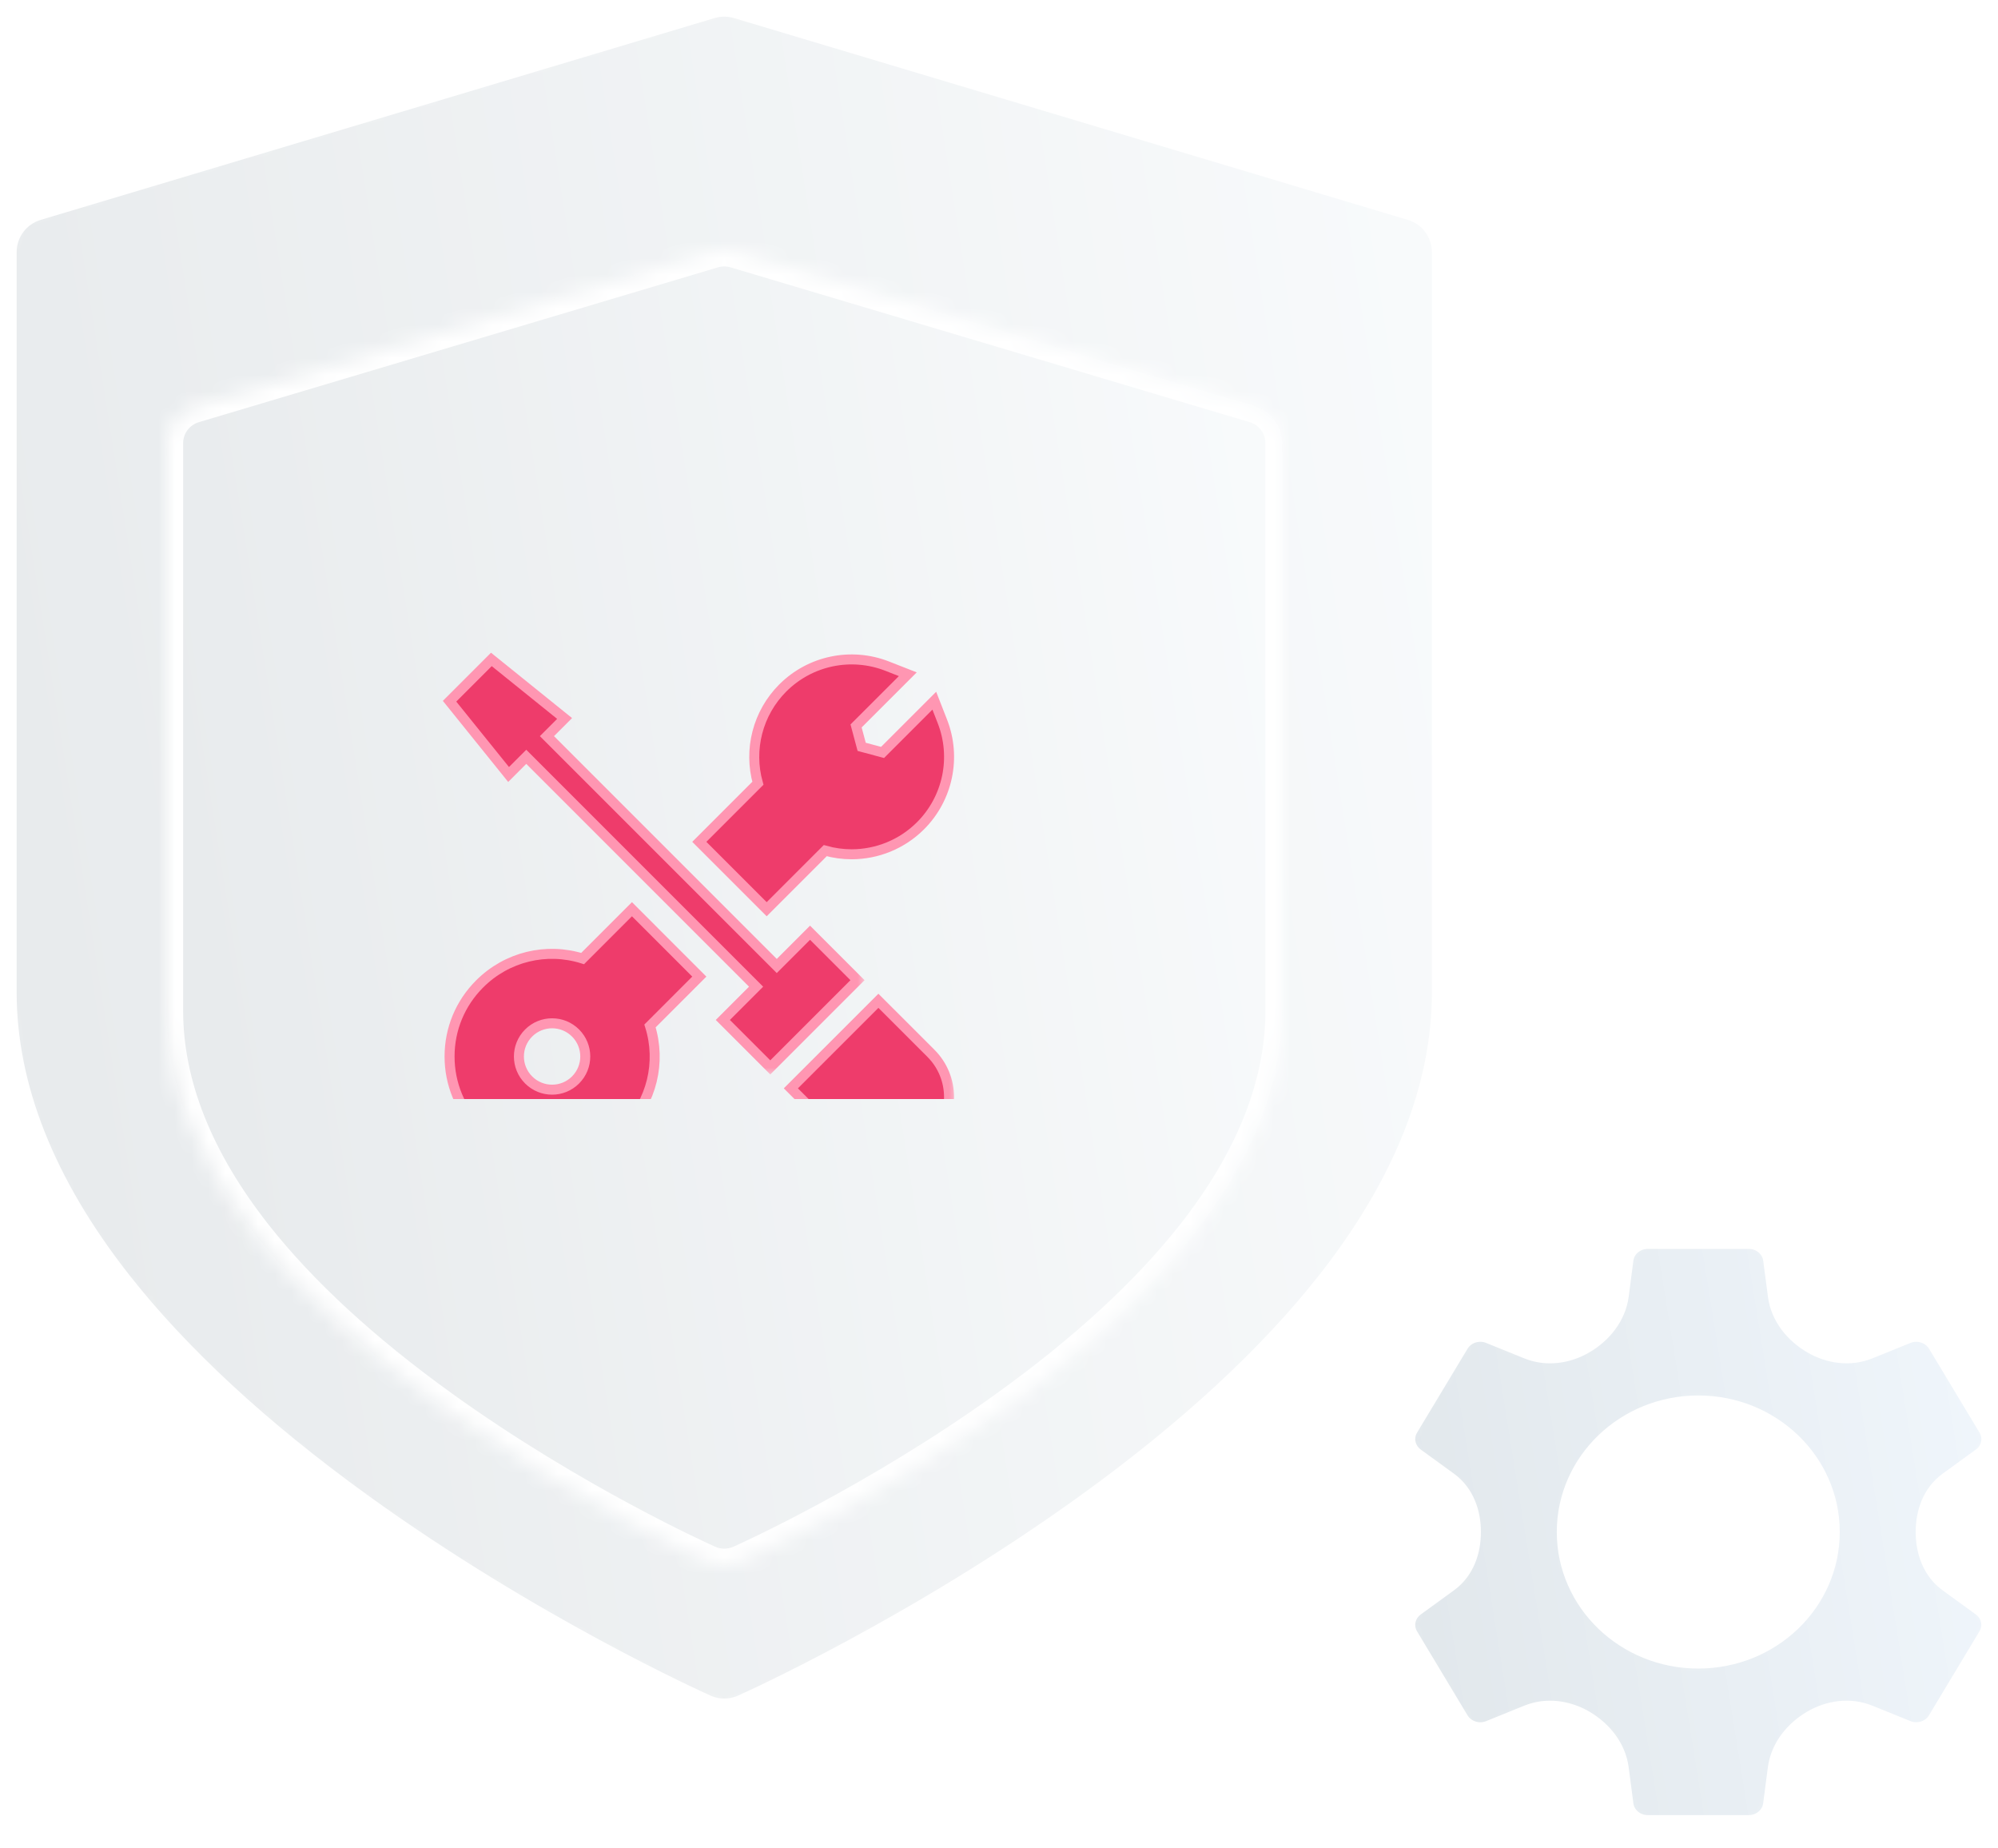 <svg width="120" height="111" viewBox="0 0 120 111" fill="none" xmlns="http://www.w3.org/2000/svg">
<mask id="path-1-inside-1" fill="white">
<path d="M84.846 12.248L44.369 0.127C43.803 -0.042 43.199 -0.042 42.632 0.127L2.155 12.248C0.876 12.631 0 13.806 0 15.138V59.58C0 65.361 2.344 71.278 6.968 77.168C10.499 81.666 15.385 86.183 21.489 90.593C31.743 98.002 41.84 102.547 42.265 102.736C42.658 102.912 43.079 103 43.5 103C43.921 103 44.343 102.912 44.736 102.736C45.16 102.547 55.257 98.002 65.511 90.593C71.615 86.183 76.501 81.666 80.032 77.168C84.656 71.278 87 65.361 87 59.58V15.138C87 13.806 86.125 12.631 84.846 12.248Z"/>
</mask>
<path d="M84.846 12.248L44.369 0.127C43.803 -0.042 43.199 -0.042 42.632 0.127L2.155 12.248C0.876 12.631 0 13.806 0 15.138V59.58C0 65.361 2.344 71.278 6.968 77.168C10.499 81.666 15.385 86.183 21.489 90.593C31.743 98.002 41.84 102.547 42.265 102.736C42.658 102.912 43.079 103 43.5 103C43.921 103 44.343 102.912 44.736 102.736C45.16 102.547 55.257 98.002 65.511 90.593C71.615 86.183 76.501 81.666 80.032 77.168C84.656 71.278 87 65.361 87 59.58V15.138C87 13.806 86.125 12.631 84.846 12.248Z" fill="url(#paint0_linear)" stroke="white" stroke-width="2" mask="url(#path-1-inside-1)"/>
<g filter="url(#filter0_di)">
<mask id="path-2-inside-2" fill="white">
<path d="M75.341 21.394L44.169 12.098C43.733 11.967 43.268 11.967 42.831 12.098L11.659 21.394C10.674 21.688 10 22.589 10 23.611V57.697C10 62.131 11.805 66.669 15.366 71.187C18.086 74.637 21.848 78.101 26.549 81.484C34.446 87.166 42.222 90.652 42.549 90.798C42.852 90.933 43.176 91 43.5 91C43.824 91 44.149 90.933 44.452 90.798C44.779 90.652 52.554 87.166 60.451 81.484C65.152 78.101 68.914 74.637 71.634 71.187C75.195 66.67 77 62.131 77 57.697V23.611C77 22.589 76.326 21.688 75.341 21.394Z"/>
</mask>
<path d="M75.341 21.394L44.169 12.098C43.733 11.967 43.268 11.967 42.831 12.098L11.659 21.394C10.674 21.688 10 22.589 10 23.611V57.697C10 62.131 11.805 66.669 15.366 71.187C18.086 74.637 21.848 78.101 26.549 81.484C34.446 87.166 42.222 90.652 42.549 90.798C42.852 90.933 43.176 91 43.5 91C43.824 91 44.149 90.933 44.452 90.798C44.779 90.652 52.554 87.166 60.451 81.484C65.152 78.101 68.914 74.637 71.634 71.187C75.195 66.67 77 62.131 77 57.697V23.611C77 22.589 76.326 21.688 75.341 21.394Z" fill="url(#paint1_linear)"/>
<path d="M75.341 21.394L44.169 12.098C43.733 11.967 43.268 11.967 42.831 12.098L11.659 21.394C10.674 21.688 10 22.589 10 23.611V57.697C10 62.131 11.805 66.669 15.366 71.187C18.086 74.637 21.848 78.101 26.549 81.484C34.446 87.166 42.222 90.652 42.549 90.798C42.852 90.933 43.176 91 43.5 91C43.824 91 44.149 90.933 44.452 90.798C44.779 90.652 52.554 87.166 60.451 81.484C65.152 78.101 68.914 74.637 71.634 71.187C75.195 66.67 77 62.131 77 57.697V23.611C77 22.589 76.326 21.688 75.341 21.394Z" stroke="white" stroke-width="2" mask="url(#path-2-inside-2)"/>
</g>
<g clip-path="url(#clip0)">
<g filter="url(#filter1_diii)">
<mask id="path-3-outside-3" maskUnits="userSpaceOnUse" x="26.001" y="34" width="26" height="26" fill="black">
<rect fill="white" x="26.001" y="34" width="26" height="26"/>
<path d="M48.651 51.412L46.653 53.41L46.653 53.41L32.849 39.607L33.91 38.546L29.511 35L27.001 37.51L30.546 41.909L31.607 40.848L45.411 54.652L43.413 56.65L46.263 59.5L51.501 54.262L48.651 51.412Z"/>
</mask>
<path d="M48.651 51.412L46.653 53.41L46.653 53.41L32.849 39.607L33.91 38.546L29.511 35L27.001 37.51L30.546 41.909L31.607 40.848L45.411 54.652L43.413 56.65L46.263 59.5L51.501 54.262L48.651 51.412Z" fill="#EE3C6B"/>
<path d="M48.651 51.412L46.653 53.41L46.653 53.41L32.849 39.607L33.91 38.546L29.511 35L27.001 37.51L30.546 41.909L31.607 40.848L45.411 54.652L43.413 56.65L46.263 59.5L51.501 54.262L48.651 51.412Z" stroke="#FF96B2" stroke-width="0.6" mask="url(#path-3-outside-3)"/>
</g>
<g filter="url(#filter2_diii)">
<mask id="path-4-outside-4" maskUnits="userSpaceOnUse" x="46.499" y="54.5" width="11" height="11" fill="black">
<rect fill="white" x="46.499" y="54.5" width="11" height="11"/>
<path d="M52.757 55.5L47.499 60.757L50.654 63.911C51.356 64.613 52.29 65 53.283 65C54.276 65 55.21 64.613 55.912 63.911C57.362 62.462 57.362 60.103 55.912 58.654L52.757 55.5Z"/>
</mask>
<path d="M52.757 55.5L47.499 60.757L50.654 63.911C51.356 64.613 52.29 65 53.283 65C54.276 65 55.21 64.613 55.912 63.911C57.362 62.462 57.362 60.103 55.912 58.654L52.757 55.5Z" fill="#EE3C6B"/>
<path d="M52.757 55.5L47.499 60.757L50.654 63.911C51.356 64.613 52.29 65 53.283 65C54.276 65 55.21 64.613 55.912 63.911C57.362 62.462 57.362 60.103 55.912 58.654L52.757 55.5Z" stroke="#FF96B2" stroke-width="0.6" mask="url(#path-4-outside-4)"/>
</g>
<g filter="url(#filter3_diii)">
<mask id="path-5-outside-5" maskUnits="userSpaceOnUse" x="26.001" y="49" width="17" height="17" fill="black">
<rect fill="white" x="26.001" y="49" width="17" height="17"/>
<path d="M42.001 54.047L37.955 50L34.992 52.963C32.817 52.281 30.442 52.85 28.805 54.489C27.642 55.652 27.001 57.198 27.001 58.844C27.001 60.489 27.642 62.036 28.805 63.199C30.005 64.4 31.582 65 33.159 65C34.736 65 36.313 64.4 37.513 63.199C39.151 61.561 39.721 59.186 39.039 57.01L42.001 54.047ZM34.568 60.253C33.79 61.032 32.528 61.032 31.75 60.253C30.971 59.475 30.971 58.213 31.75 57.434C32.528 56.656 33.79 56.656 34.568 57.434C35.346 58.213 35.346 59.475 34.568 60.253Z"/>
</mask>
<path d="M42.001 54.047L37.955 50L34.992 52.963C32.817 52.281 30.442 52.85 28.805 54.489C27.642 55.652 27.001 57.198 27.001 58.844C27.001 60.489 27.642 62.036 28.805 63.199C30.005 64.4 31.582 65 33.159 65C34.736 65 36.313 64.4 37.513 63.199C39.151 61.561 39.721 59.186 39.039 57.01L42.001 54.047ZM34.568 60.253C33.79 61.032 32.528 61.032 31.75 60.253C30.971 59.475 30.971 58.213 31.75 57.434C32.528 56.656 33.79 56.656 34.568 57.434C35.346 58.213 35.346 59.475 34.568 60.253Z" fill="#EE3C6B"/>
<path d="M42.001 54.047L37.955 50L34.992 52.963C32.817 52.281 30.442 52.85 28.805 54.489C27.642 55.652 27.001 57.198 27.001 58.844C27.001 60.489 27.642 62.036 28.805 63.199C30.005 64.4 31.582 65 33.159 65C34.736 65 36.313 64.4 37.513 63.199C39.151 61.561 39.721 59.186 39.039 57.01L42.001 54.047ZM34.568 60.253C33.79 61.032 32.528 61.032 31.75 60.253C30.971 59.475 30.971 58.213 31.75 57.434C32.528 56.656 33.79 56.656 34.568 57.434C35.346 58.213 35.346 59.475 34.568 60.253Z" stroke="#FF96B2" stroke-width="0.6" mask="url(#path-5-outside-5)"/>
</g>
<g filter="url(#filter4_diii)">
<mask id="path-6-outside-6" maskUnits="userSpaceOnUse" x="41.001" y="34" width="17" height="17" fill="black">
<rect fill="white" x="41.001" y="34" width="17" height="17"/>
<path d="M56.597 38.714L56.114 37.478L53.007 40.585L51.752 40.249L51.416 38.994L54.523 35.889L53.287 35.404C51.12 34.555 48.658 35.069 47.014 36.714C45.508 38.22 44.95 40.413 45.519 42.436L42.001 45.954L46.047 50L49.565 46.482C50.087 46.629 50.62 46.701 51.149 46.701C52.673 46.7 54.17 46.105 55.288 44.987C56.932 43.343 57.446 40.881 56.597 38.714V38.714Z"/>
</mask>
<path d="M56.597 38.714L56.114 37.478L53.007 40.585L51.752 40.249L51.416 38.994L54.523 35.889L53.287 35.404C51.12 34.555 48.658 35.069 47.014 36.714C45.508 38.22 44.95 40.413 45.519 42.436L42.001 45.954L46.047 50L49.565 46.482C50.087 46.629 50.62 46.701 51.149 46.701C52.673 46.7 54.17 46.105 55.288 44.987C56.932 43.343 57.446 40.881 56.597 38.714V38.714Z" fill="#EE3C6B"/>
<path d="M56.597 38.714L56.114 37.478L53.007 40.585L51.752 40.249L51.416 38.994L54.523 35.889L53.287 35.404C51.12 34.555 48.658 35.069 47.014 36.714C45.508 38.22 44.95 40.413 45.519 42.436L42.001 45.954L46.047 50L49.565 46.482C50.087 46.629 50.62 46.701 51.149 46.701C52.673 46.7 54.17 46.105 55.288 44.987C56.932 43.343 57.446 40.881 56.597 38.714V38.714Z" stroke="#FF96B2" stroke-width="0.6" mask="url(#path-6-outside-6)"/>
</g>
</g>
<mask id="path-7-inside-7" fill="white">
<path d="M117.254 94.687C116.408 94.072 116.056 93.047 116.056 92V92V92C116.056 90.952 116.407 89.929 117.254 89.313L119.258 87.856C120.011 87.309 120.221 86.308 119.749 85.52L116.716 80.48C116.244 79.695 115.235 79.368 114.365 79.72L112.08 80.645C111.084 81.048 109.97 80.888 109.043 80.346V80.346C108.074 79.78 107.318 78.852 107.173 77.739L106.89 75.577C106.77 74.677 105.976 74 105.031 74H98.969C98.024 74 97.226 74.677 97.11 75.577L96.828 77.739C96.682 78.851 95.924 79.781 94.955 80.348V80.348C94.028 80.89 92.916 81.048 91.921 80.645L89.635 79.72C88.765 79.368 87.757 79.692 87.284 80.48L84.251 85.52C83.779 86.305 83.989 87.306 84.742 87.856L86.746 89.313C87.592 89.928 87.944 90.953 87.944 92V92V92C87.944 93.048 87.593 94.071 86.746 94.687L84.742 96.144C83.989 96.691 83.779 97.692 84.251 98.48L87.284 103.524C87.757 104.308 88.765 104.636 89.635 104.283L91.92 103.356C92.916 102.952 94.03 103.112 94.958 103.654V103.654C95.926 104.22 96.682 105.148 96.827 106.26L97.11 108.423C97.226 109.323 98.021 110 98.965 110H105.027C105.972 110 106.77 109.323 106.887 108.423L107.169 106.262C107.314 105.149 108.072 104.219 109.041 103.652V103.652C109.968 103.11 111.08 102.952 112.076 103.355L114.362 104.28C115.231 104.632 116.24 104.308 116.712 103.52L119.745 98.476C120.217 97.692 120.007 96.691 119.254 96.14L117.254 94.687ZM101.998 99.2C97.856 99.2 94.501 95.978 94.501 92C94.501 88.022 97.856 84.8 101.998 84.8C106.141 84.8 109.496 88.022 109.496 92C109.496 95.978 106.141 99.2 101.998 99.2Z"/>
</mask>
<path d="M117.254 94.687C116.408 94.072 116.056 93.047 116.056 92V92V92C116.056 90.952 116.407 89.929 117.254 89.313L119.258 87.856C120.011 87.309 120.221 86.308 119.749 85.52L116.716 80.48C116.244 79.695 115.235 79.368 114.365 79.72L112.08 80.645C111.084 81.048 109.97 80.888 109.043 80.346V80.346C108.074 79.78 107.318 78.852 107.173 77.739L106.89 75.577C106.77 74.677 105.976 74 105.031 74H98.969C98.024 74 97.226 74.677 97.11 75.577L96.828 77.739C96.682 78.851 95.924 79.781 94.955 80.348V80.348C94.028 80.89 92.916 81.048 91.921 80.645L89.635 79.72C88.765 79.368 87.757 79.692 87.284 80.48L84.251 85.52C83.779 86.305 83.989 87.306 84.742 87.856L86.746 89.313C87.592 89.928 87.944 90.953 87.944 92V92V92C87.944 93.048 87.593 94.071 86.746 94.687L84.742 96.144C83.989 96.691 83.779 97.692 84.251 98.48L87.284 103.524C87.757 104.308 88.765 104.636 89.635 104.283L91.92 103.356C92.916 102.952 94.03 103.112 94.958 103.654V103.654C95.926 104.22 96.682 105.148 96.827 106.26L97.11 108.423C97.226 109.323 98.021 110 98.965 110H105.027C105.972 110 106.77 109.323 106.887 108.423L107.169 106.262C107.314 105.149 108.072 104.219 109.041 103.652V103.652C109.968 103.11 111.08 102.952 112.076 103.355L114.362 104.28C115.231 104.632 116.24 104.308 116.712 103.52L119.745 98.476C120.217 97.692 120.007 96.691 119.254 96.14L117.254 94.687ZM101.998 99.2C97.856 99.2 94.501 95.978 94.501 92C94.501 88.022 97.856 84.8 101.998 84.8C106.141 84.8 109.496 88.022 109.496 92C109.496 95.978 106.141 99.2 101.998 99.2Z" fill="url(#paint2_linear)" stroke="white" stroke-width="2" mask="url(#path-7-inside-7)"/>
<defs>
<filter id="filter0_di" x="7" y="12" width="73" height="85" filterUnits="userSpaceOnUse" color-interpolation-filters="sRGB">
<feFlood flood-opacity="0" result="BackgroundImageFix"/>
<feColorMatrix in="SourceAlpha" type="matrix" values="0 0 0 0 0 0 0 0 0 0 0 0 0 0 0 0 0 0 127 0"/>
<feOffset dy="3"/>
<feGaussianBlur stdDeviation="1.5"/>
<feColorMatrix type="matrix" values="0 0 0 0 0.876 0 0 0 0 0.878 0 0 0 0 0.88 0 0 0 1 0"/>
<feBlend mode="normal" in2="BackgroundImageFix" result="effect1_dropShadow"/>
<feBlend mode="normal" in="SourceGraphic" in2="effect1_dropShadow" result="shape"/>
<feColorMatrix in="SourceAlpha" type="matrix" values="0 0 0 0 0 0 0 0 0 0 0 0 0 0 0 0 0 0 127 0" result="hardAlpha"/>
<feOffset/>
<feGaussianBlur stdDeviation="1.5"/>
<feComposite in2="hardAlpha" operator="arithmetic" k2="-1" k3="1"/>
<feColorMatrix type="matrix" values="0 0 0 0 0 0 0 0 0 0 0 0 0 0 0 0 0 0 0.18 0"/>
<feBlend mode="normal" in2="shape" result="effect2_innerShadow"/>
</filter>
<filter id="filter1_diii" x="26.598" y="34.598" width="25.327" height="27.327" filterUnits="userSpaceOnUse" color-interpolation-filters="sRGB">
<feFlood flood-opacity="0" result="BackgroundImageFix"/>
<feColorMatrix in="SourceAlpha" type="matrix" values="0 0 0 0 0 0 0 0 0 0 0 0 0 0 0 0 0 0 127 0"/>
<feOffset dy="1"/>
<feColorMatrix type="matrix" values="0 0 0 0 1 0 0 0 0 1 0 0 0 0 1 0 0 0 1 0"/>
<feBlend mode="normal" in2="BackgroundImageFix" result="effect1_dropShadow"/>
<feBlend mode="normal" in="SourceGraphic" in2="effect1_dropShadow" result="shape"/>
<feColorMatrix in="SourceAlpha" type="matrix" values="0 0 0 0 0 0 0 0 0 0 0 0 0 0 0 0 0 0 127 0" result="hardAlpha"/>
<feOffset dy="0.6"/>
<feComposite in2="hardAlpha" operator="arithmetic" k2="-1" k3="1"/>
<feColorMatrix type="matrix" values="0 0 0 0 0 0 0 0 0 0 0 0 0 0 0 0 0 0 0.15 0"/>
<feBlend mode="normal" in2="shape" result="effect2_innerShadow"/>
<feColorMatrix in="SourceAlpha" type="matrix" values="0 0 0 0 0 0 0 0 0 0 0 0 0 0 0 0 0 0 127 0" result="hardAlpha"/>
<feOffset dy="2"/>
<feGaussianBlur stdDeviation="1"/>
<feComposite in2="hardAlpha" operator="arithmetic" k2="-1" k3="1"/>
<feColorMatrix type="matrix" values="0 0 0 0 0.767 0 0 0 0 0.233 0 0 0 0 0.375 0 0 0 0.79 0"/>
<feBlend mode="normal" in2="effect2_innerShadow" result="effect3_innerShadow"/>
<feColorMatrix in="SourceAlpha" type="matrix" values="0 0 0 0 0 0 0 0 0 0 0 0 0 0 0 0 0 0 127 0" result="hardAlpha"/>
<feOffset dy="1"/>
<feComposite in2="hardAlpha" operator="arithmetic" k2="-1" k3="1"/>
<feColorMatrix type="matrix" values="0 0 0 0 0 0 0 0 0 0 0 0 0 0 0 0 0 0 0.15 0"/>
<feBlend mode="normal" in2="effect3_innerShadow" result="effect4_innerShadow"/>
</filter>
<filter id="filter2_diii" x="47.075" y="55.076" width="10.224" height="12.224" filterUnits="userSpaceOnUse" color-interpolation-filters="sRGB">
<feFlood flood-opacity="0" result="BackgroundImageFix"/>
<feColorMatrix in="SourceAlpha" type="matrix" values="0 0 0 0 0 0 0 0 0 0 0 0 0 0 0 0 0 0 127 0"/>
<feOffset dy="1"/>
<feColorMatrix type="matrix" values="0 0 0 0 1 0 0 0 0 1 0 0 0 0 1 0 0 0 1 0"/>
<feBlend mode="normal" in2="BackgroundImageFix" result="effect1_dropShadow"/>
<feBlend mode="normal" in="SourceGraphic" in2="effect1_dropShadow" result="shape"/>
<feColorMatrix in="SourceAlpha" type="matrix" values="0 0 0 0 0 0 0 0 0 0 0 0 0 0 0 0 0 0 127 0" result="hardAlpha"/>
<feOffset dy="0.6"/>
<feComposite in2="hardAlpha" operator="arithmetic" k2="-1" k3="1"/>
<feColorMatrix type="matrix" values="0 0 0 0 0 0 0 0 0 0 0 0 0 0 0 0 0 0 0.15 0"/>
<feBlend mode="normal" in2="shape" result="effect2_innerShadow"/>
<feColorMatrix in="SourceAlpha" type="matrix" values="0 0 0 0 0 0 0 0 0 0 0 0 0 0 0 0 0 0 127 0" result="hardAlpha"/>
<feOffset dy="2"/>
<feGaussianBlur stdDeviation="1"/>
<feComposite in2="hardAlpha" operator="arithmetic" k2="-1" k3="1"/>
<feColorMatrix type="matrix" values="0 0 0 0 0.767 0 0 0 0 0.233 0 0 0 0 0.375 0 0 0 0.79 0"/>
<feBlend mode="normal" in2="effect2_innerShadow" result="effect3_innerShadow"/>
<feColorMatrix in="SourceAlpha" type="matrix" values="0 0 0 0 0 0 0 0 0 0 0 0 0 0 0 0 0 0 127 0" result="hardAlpha"/>
<feOffset dy="1"/>
<feComposite in2="hardAlpha" operator="arithmetic" k2="-1" k3="1"/>
<feColorMatrix type="matrix" values="0 0 0 0 0 0 0 0 0 0 0 0 0 0 0 0 0 0 0.15 0"/>
<feBlend mode="normal" in2="effect3_innerShadow" result="effect4_innerShadow"/>
</filter>
<filter id="filter3_diii" x="26.701" y="49.576" width="15.724" height="17.724" filterUnits="userSpaceOnUse" color-interpolation-filters="sRGB">
<feFlood flood-opacity="0" result="BackgroundImageFix"/>
<feColorMatrix in="SourceAlpha" type="matrix" values="0 0 0 0 0 0 0 0 0 0 0 0 0 0 0 0 0 0 127 0"/>
<feOffset dy="1"/>
<feColorMatrix type="matrix" values="0 0 0 0 1 0 0 0 0 1 0 0 0 0 1 0 0 0 1 0"/>
<feBlend mode="normal" in2="BackgroundImageFix" result="effect1_dropShadow"/>
<feBlend mode="normal" in="SourceGraphic" in2="effect1_dropShadow" result="shape"/>
<feColorMatrix in="SourceAlpha" type="matrix" values="0 0 0 0 0 0 0 0 0 0 0 0 0 0 0 0 0 0 127 0" result="hardAlpha"/>
<feOffset dy="0.6"/>
<feComposite in2="hardAlpha" operator="arithmetic" k2="-1" k3="1"/>
<feColorMatrix type="matrix" values="0 0 0 0 0 0 0 0 0 0 0 0 0 0 0 0 0 0 0.15 0"/>
<feBlend mode="normal" in2="shape" result="effect2_innerShadow"/>
<feColorMatrix in="SourceAlpha" type="matrix" values="0 0 0 0 0 0 0 0 0 0 0 0 0 0 0 0 0 0 127 0" result="hardAlpha"/>
<feOffset dy="2"/>
<feGaussianBlur stdDeviation="1"/>
<feComposite in2="hardAlpha" operator="arithmetic" k2="-1" k3="1"/>
<feColorMatrix type="matrix" values="0 0 0 0 0.767 0 0 0 0 0.233 0 0 0 0 0.375 0 0 0 0.79 0"/>
<feBlend mode="normal" in2="effect2_innerShadow" result="effect3_innerShadow"/>
<feColorMatrix in="SourceAlpha" type="matrix" values="0 0 0 0 0 0 0 0 0 0 0 0 0 0 0 0 0 0 127 0" result="hardAlpha"/>
<feOffset dy="1"/>
<feComposite in2="hardAlpha" operator="arithmetic" k2="-1" k3="1"/>
<feColorMatrix type="matrix" values="0 0 0 0 0 0 0 0 0 0 0 0 0 0 0 0 0 0 0.15 0"/>
<feBlend mode="normal" in2="effect3_innerShadow" result="effect4_innerShadow"/>
</filter>
<filter id="filter4_diii" x="41.577" y="34.7" width="15.724" height="17.724" filterUnits="userSpaceOnUse" color-interpolation-filters="sRGB">
<feFlood flood-opacity="0" result="BackgroundImageFix"/>
<feColorMatrix in="SourceAlpha" type="matrix" values="0 0 0 0 0 0 0 0 0 0 0 0 0 0 0 0 0 0 127 0"/>
<feOffset dy="1"/>
<feColorMatrix type="matrix" values="0 0 0 0 1 0 0 0 0 1 0 0 0 0 1 0 0 0 1 0"/>
<feBlend mode="normal" in2="BackgroundImageFix" result="effect1_dropShadow"/>
<feBlend mode="normal" in="SourceGraphic" in2="effect1_dropShadow" result="shape"/>
<feColorMatrix in="SourceAlpha" type="matrix" values="0 0 0 0 0 0 0 0 0 0 0 0 0 0 0 0 0 0 127 0" result="hardAlpha"/>
<feOffset dy="0.6"/>
<feComposite in2="hardAlpha" operator="arithmetic" k2="-1" k3="1"/>
<feColorMatrix type="matrix" values="0 0 0 0 0 0 0 0 0 0 0 0 0 0 0 0 0 0 0.15 0"/>
<feBlend mode="normal" in2="shape" result="effect2_innerShadow"/>
<feColorMatrix in="SourceAlpha" type="matrix" values="0 0 0 0 0 0 0 0 0 0 0 0 0 0 0 0 0 0 127 0" result="hardAlpha"/>
<feOffset dy="2"/>
<feGaussianBlur stdDeviation="1"/>
<feComposite in2="hardAlpha" operator="arithmetic" k2="-1" k3="1"/>
<feColorMatrix type="matrix" values="0 0 0 0 0.767 0 0 0 0 0.233 0 0 0 0 0.375 0 0 0 0.79 0"/>
<feBlend mode="normal" in2="effect2_innerShadow" result="effect3_innerShadow"/>
<feColorMatrix in="SourceAlpha" type="matrix" values="0 0 0 0 0 0 0 0 0 0 0 0 0 0 0 0 0 0 127 0" result="hardAlpha"/>
<feOffset dy="1"/>
<feComposite in2="hardAlpha" operator="arithmetic" k2="-1" k3="1"/>
<feColorMatrix type="matrix" values="0 0 0 0 0 0 0 0 0 0 0 0 0 0 0 0 0 0 0.15 0"/>
<feBlend mode="normal" in2="effect3_innerShadow" result="effect4_innerShadow"/>
</filter>
<linearGradient id="paint0_linear" x1="102.715" y1="-16.194" x2="-11.818" y2="1.843" gradientUnits="userSpaceOnUse">
<stop stop-color="#FCFEFF"/>
<stop offset="1" stop-color="#E7EAEC"/>
</linearGradient>
<linearGradient id="paint1_linear" x1="89.102" y1="-0.42" x2="0.916" y2="13.524" gradientUnits="userSpaceOnUse">
<stop stop-color="#FCFEFF"/>
<stop offset="1" stop-color="#E7EAEC"/>
</linearGradient>
<linearGradient id="paint2_linear" x1="119.089" y1="71.773" x2="79.997" y2="78.04" gradientUnits="userSpaceOnUse">
<stop stop-color="#F0F6FC"/>
<stop offset="1" stop-color="#E1E7EB"/>
</linearGradient>
<clipPath id="clip0">
<rect width="40" height="40" fill="white" transform="translate(22 26)"/>
</clipPath>
</defs>
</svg>
